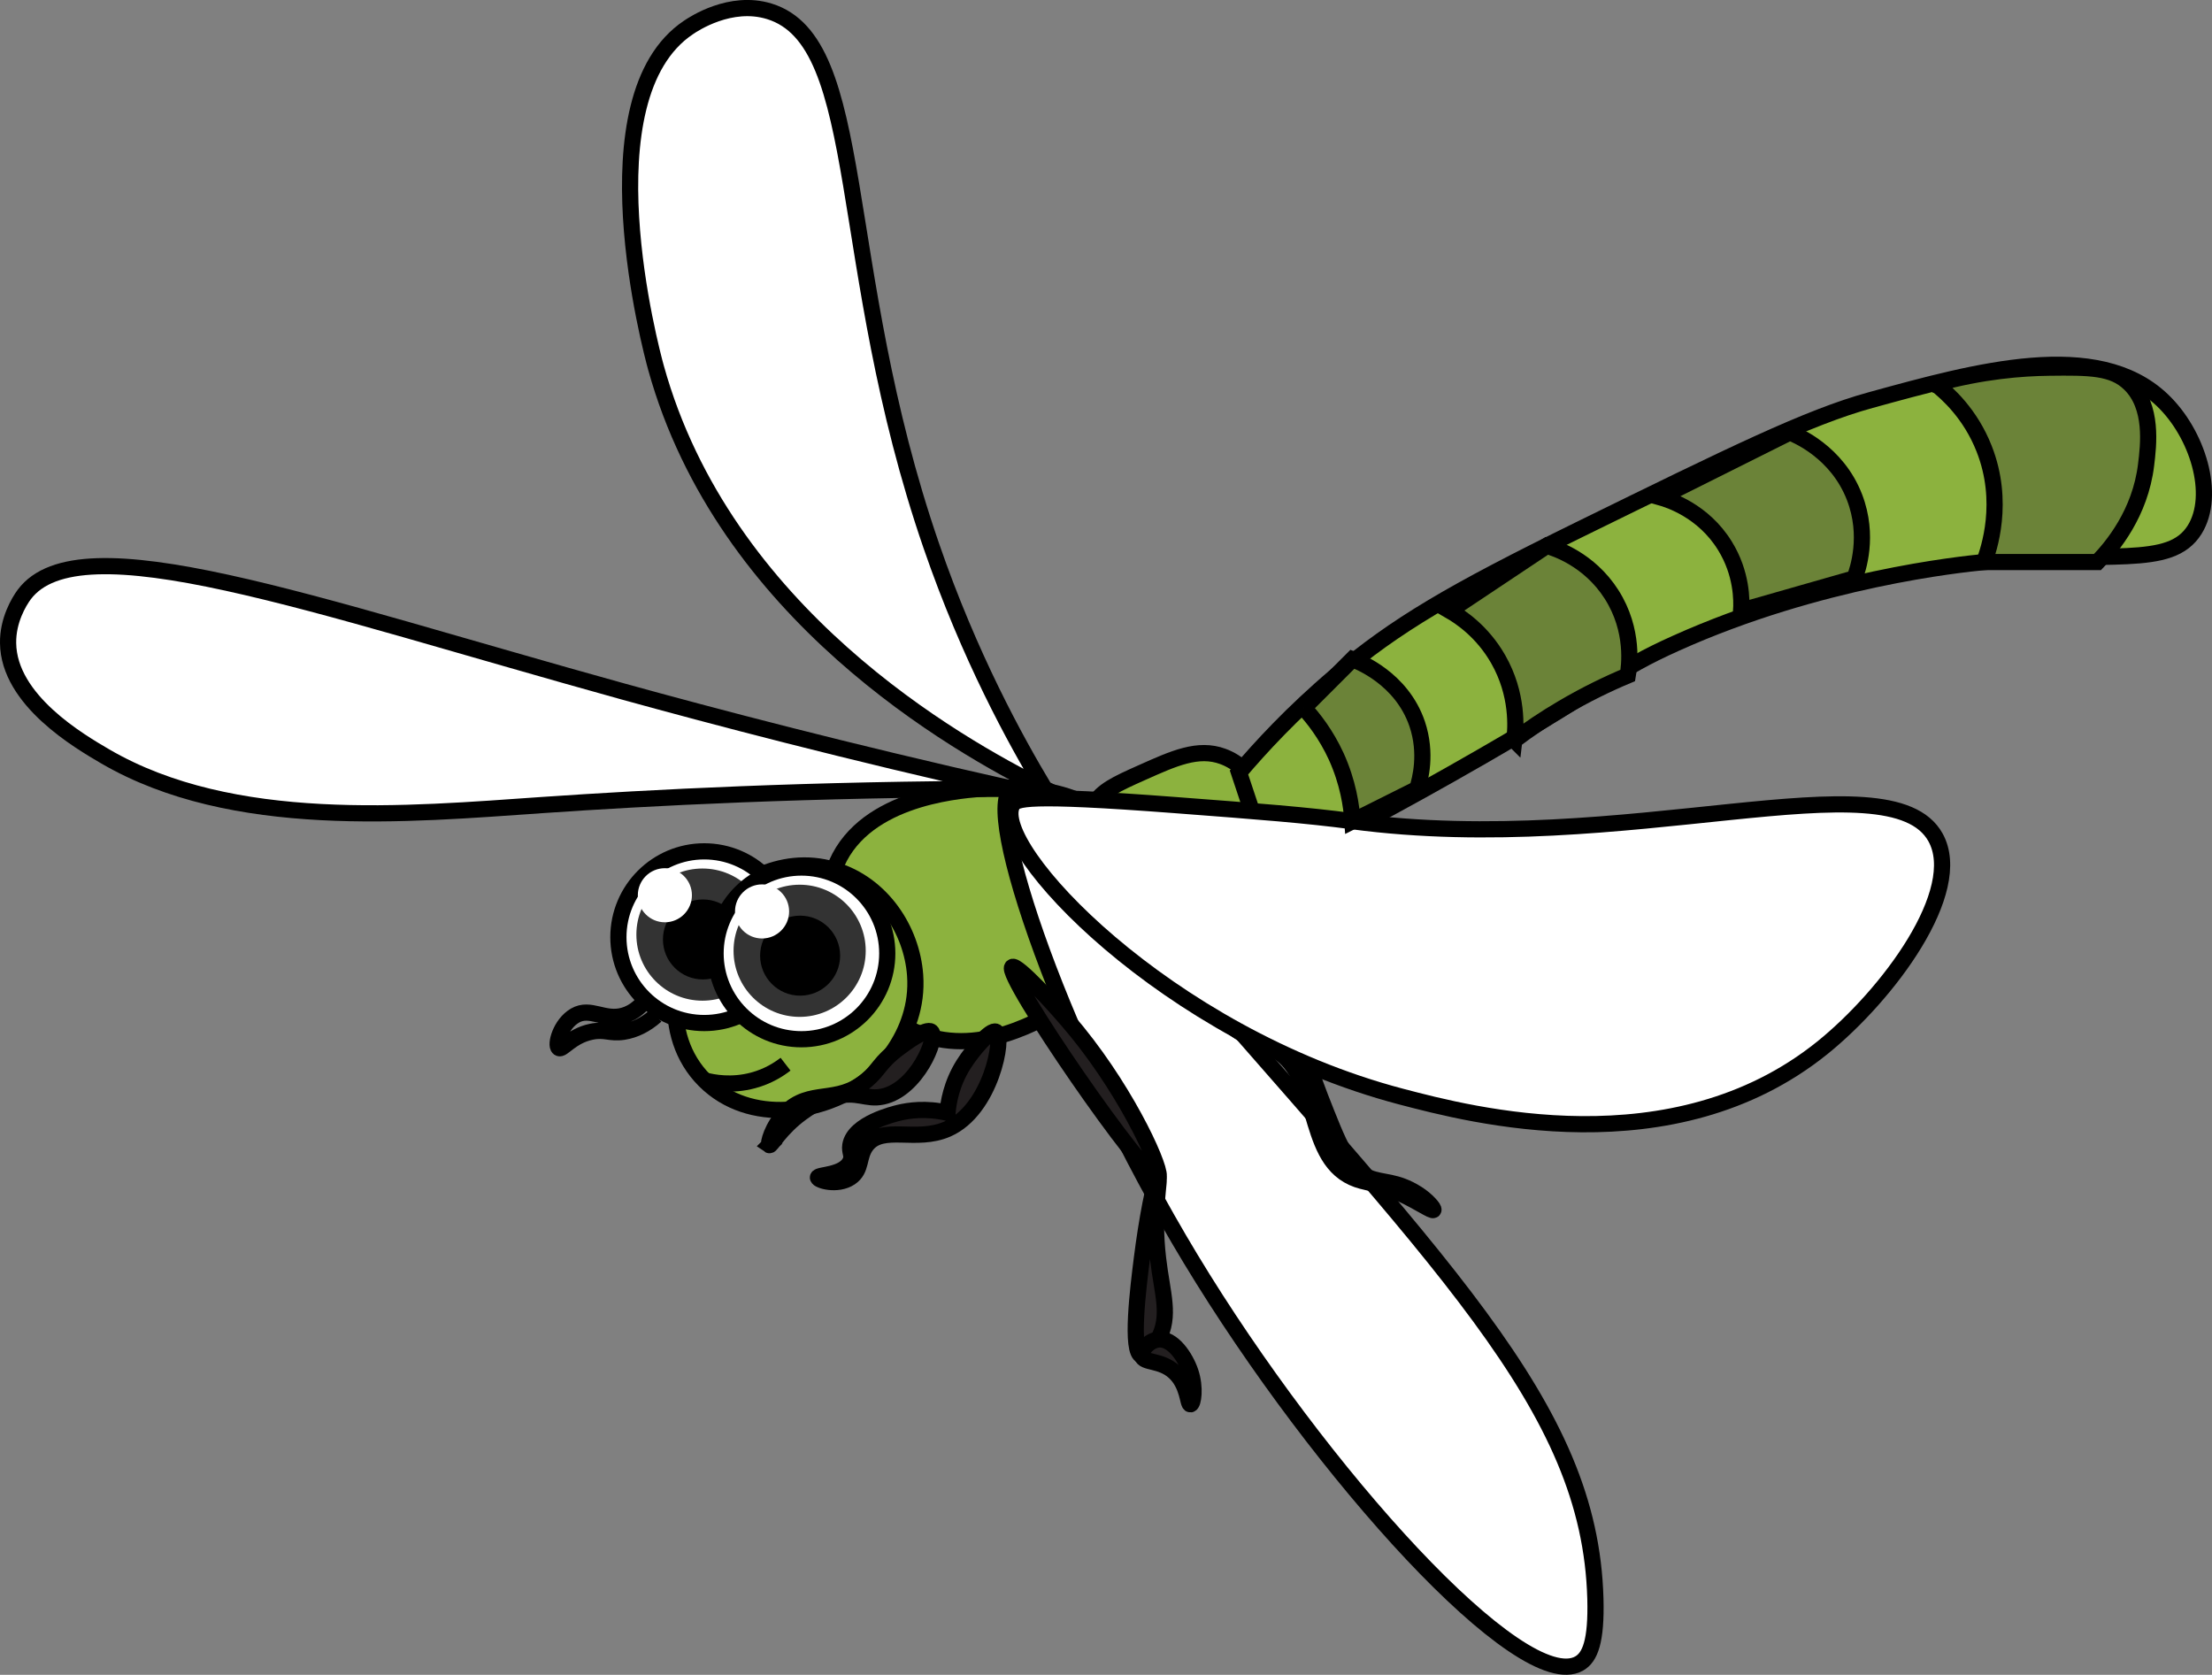 <?xml version="1.0" encoding="UTF-8"?>
<svg id="Layer_2" data-name="Layer 2" xmlns="http://www.w3.org/2000/svg" viewBox="0 0 136.57 103.4">
  <rect x="0" y="0" width="136.57" height="103.4" fill="#808080" stroke="none"/>
  <defs>
    <style>
      .cls-1 {
        fill: none;
      }

      .cls-1, .cls-2, .cls-3, .cls-4, .cls-5 {
        stroke: #000;
        stroke-miterlimit: 10;
      }

      .cls-2 {
        fill: #8cb23e;
      }

      .cls-6, .cls-3 {
        fill: #fff;
      }

      .cls-7 {
        fill: #333;
      }

      .cls-4 {
        fill: #231f20;
      }

      .cls-5 {
        fill: #6b8338;
      }
    </style>
  </defs>
  <g id="Layer_1-2" data-name="Layer 1">
    <g>
      <path class="cls-2" d="M51.5,53.7c1.55-4.38,7.47-4.87,9-5,1.33-.11,6.47-.54,9,3,.12.16,2.05,2.97,1,6-.7,2.02-2.34,3.02-4,4-2.4,1.42-6.18,3.64-10,2-3.61-1.55-6.35-6.18-5-10Z"/>
      <path class="cls-2" d="M56.5,60.2c.28,3.86-2.69,6.26-3,6.5-2.62,2.05-7.2,2.8-10,0-2.8-2.81-2.01-7.37,0-10,1.53-2,4.63-4.01,8-3,2.98.89,4.8,3.73,5,6.5Z"/>
      <path class="cls-2" d="M67.5,49.7c.55-.9,1.41-1.29,3-2,1.99-.89,3.47-1.56,5-1,1.92.7,3.01,3.01,3,5-.02,3.01-2.56,4.71-3,5-.49.33-2.71,1.8-5,1-3.1-1.09-4.43-5.68-3-8Z"/>
      <path class="cls-2" d="M76.5,47.7c1.29-1.52,3.28-3.7,6-6,3.68-3.11,7.1-5.12,15-9,9.42-4.62,14.13-6.94,18-8,6.53-1.8,13.97-3.84,18,0,2.18,2.07,3.34,5.85,2,8-1.52,2.43-5.28,1.26-13,2-1.44.14-10.18,1.04-19,5-3.9,1.75-4.02,2.4-12,7-5.43,3.13-9.98,5.49-13,7-.67-2-1.33-4-2-6Z"/>
      <path class="cls-3" d="M62.5,48.7c-1.96,1.06,3.21,16.11,11,29,8.03,13.29,20.47,27.01,24,25,.67-.38,1.07-1.36,1-4-.33-11.98-9.38-20.44-28-42-5.32-6.16-7.16-8.46-8-8Z"/>
      <path class="cls-4" d="M74.5,61.7c.16-.25,1.62.39,3,1,1.1.49,1.65.73,2,1,1.1.85,1.14,1.79,2,4,1.17,2.99,1.75,4.48,3,5,.87.36,1.69.17,3,1,.59.37,1.06.92,1,1-.07.1-.87-.47-2-1-1.62-.76-2.2-.63-3-1-3.02-1.39-1.89-6.52-5-8-.45-.22-1.08-.39-2-1-1.08-.72-2.16-1.76-2-2Z"/>
      <path class="cls-3" d="M62.5,49.7c-1.37,2.56,9.46,14.17,24,18,4.31,1.13,16.77,4.42,26-3,4.06-3.27,8.84-9.68,7-13-2.83-5.1-19.07,1.25-36-1-2.89-.38-5.6-.59-11-1-9.22-.7-9.79-.39-10,0Z"/>
      <path class="cls-3" d="M64.5,48.7c-1.81-3.01-4.65-8.18-7-15-5.99-17.37-3.88-31.12-10-33-2.4-.74-4.68.78-5,1-6.47,4.34-2.3,19.92-2,21,4.21,15.17,18.46,23.24,24,26Z"/>
      <path class="cls-3" d="M62.5,48.7c-10.34-2.32-18.6-4.51-24-6-19.36-5.36-33.57-10.56-37-6-.34.46-1.02,1.6-1,3,.04,3.53,4.41,6.07,6,7,7.87,4.58,18.64,3.58,27,3,6.57-.45,16.47-.98,29-1Z"/>
      <path class="cls-5" d="M80.5,43.7c.59.64,1.37,1.63,2,3,.73,1.61.94,3.06,1,4,1.33-.67,2.67-1.33,4-2,.19-.59.61-2.18,0-4-.96-2.83-3.63-3.86-4-4l-3,3Z"/>
      <path class="cls-5" d="M93.5,45.7c.09-.73.24-2.83-1-5-.98-1.72-2.34-2.62-3-3,2-1.33,4-2.67,6-4,.52.15,2.62.83,4,3,1.42,2.23,1.09,4.48,1,5-1.22.51-2.57,1.16-4,2-1.13.66-2.13,1.34-3,2Z"/>
      <path class="cls-5" d="M102.5,30.7c.53.15,2.66.82,4,3,1.05,1.7,1.04,3.37,1,4,2.33-.67,4.67-1.33,7-2,.2-.52.92-2.61,0-5-1.08-2.8-3.58-3.84-4-4-1.33.67-2.67,1.33-4,2s-2.67,1.33-4,2Z"/>
      <path class="cls-5" d="M119.5,23.7c.74.58,2.16,1.86,3,4,1.3,3.29.29,6.24,0,7h7c.93-.96,2.64-3.02,3-6,.15-1.22.44-3.59-1-5-1.05-1.03-2.48-1.03-5-1-1.66.02-4.09.2-7,1Z"/>
      <path class="cls-4" d="M62.5,59.7c-.57.45,8.35,13.39,9,13,.37-.22-1.7-4.94-5-9-1.38-1.69-3.74-4.21-4-4Z"/>
      <path class="cls-4" d="M71.5,72.7c-.21-.02-.72,2.75-1,5-.22,1.74-.73,5.8,0,6,.39.1.97-.95,1-1,.8-1.47.25-2.83,0-5-.36-3.04.18-4.98,0-5Z"/>
      <path class="cls-4" d="M70.5,83.7c.11.48,1.15.23,2,1,.88.8.82,2.02,1,2,.17-.02.33-1.02,0-2-.29-.87-1.09-2.11-2-2-.55.07-1.08.63-1,1Z"/>
      <path class="cls-1" d="M40.5,62.7c-.63.56-1.3.89-2,1-.86.13-1.15-.18-2,0-1.25.26-1.79,1.16-2,1-.23-.18.09-1.47,1-2,.95-.55,1.8.34,3,0,.6-.17,1.34-.65,2-2"/>
      <path class="cls-4" d="M50.5,72.7c0,.17,1.19.54,2,0,.74-.5.46-1.29,1-2,.99-1.28,3.05-.14,5-1,2.7-1.19,3.51-5.7,3-6-.32-.19-1.45,1.13-2,2-.78,1.23-.95,2.41-1,3-1.35-.31-2.41-.14-3,0-.29.07-2.78.67-3,2-.07.44.17.62,0,1-.4.89-2.01.8-2,1Z"/>
      <path class="cls-4" d="M47.5,70.7c.1.07.66-1.03,2-2,.39-.28,1.06-.76,2-1,1.45-.37,1.96.22,3,0,2.1-.45,3.41-3.62,3-4-.29-.27-1.6.7-2,1-1.2.89-1.21,1.34-2,2-1.84,1.53-3.48.46-5,2-.84.85-1.1,1.94-1,2Z"/>
      <path class="cls-1" d="M48.5,65.7c-.4.31-1.07.75-2,1-1.34.36-2.47.14-3,0"/>
      <circle class="cls-3" cx="43.48" cy="57.86" r="5.3"/>
      <circle class="cls-7" cx="43.37" cy="57.7" r="4.08"/>
      <circle cx="43.4" cy="58" r="2.47"/>
      <circle class="cls-6" cx="41.05" cy="55.27" r="1.67"/>
      <circle class="cls-3" cx="49.48" cy="58.86" r="5.3"/>
      <circle class="cls-7" cx="49.37" cy="58.7" r="4.08"/>
      <circle cx="49.4" cy="59" r="2.47"/>
      <circle class="cls-6" cx="47.05" cy="56.27" r="1.67"/>
    </g>
  </g>
</svg>